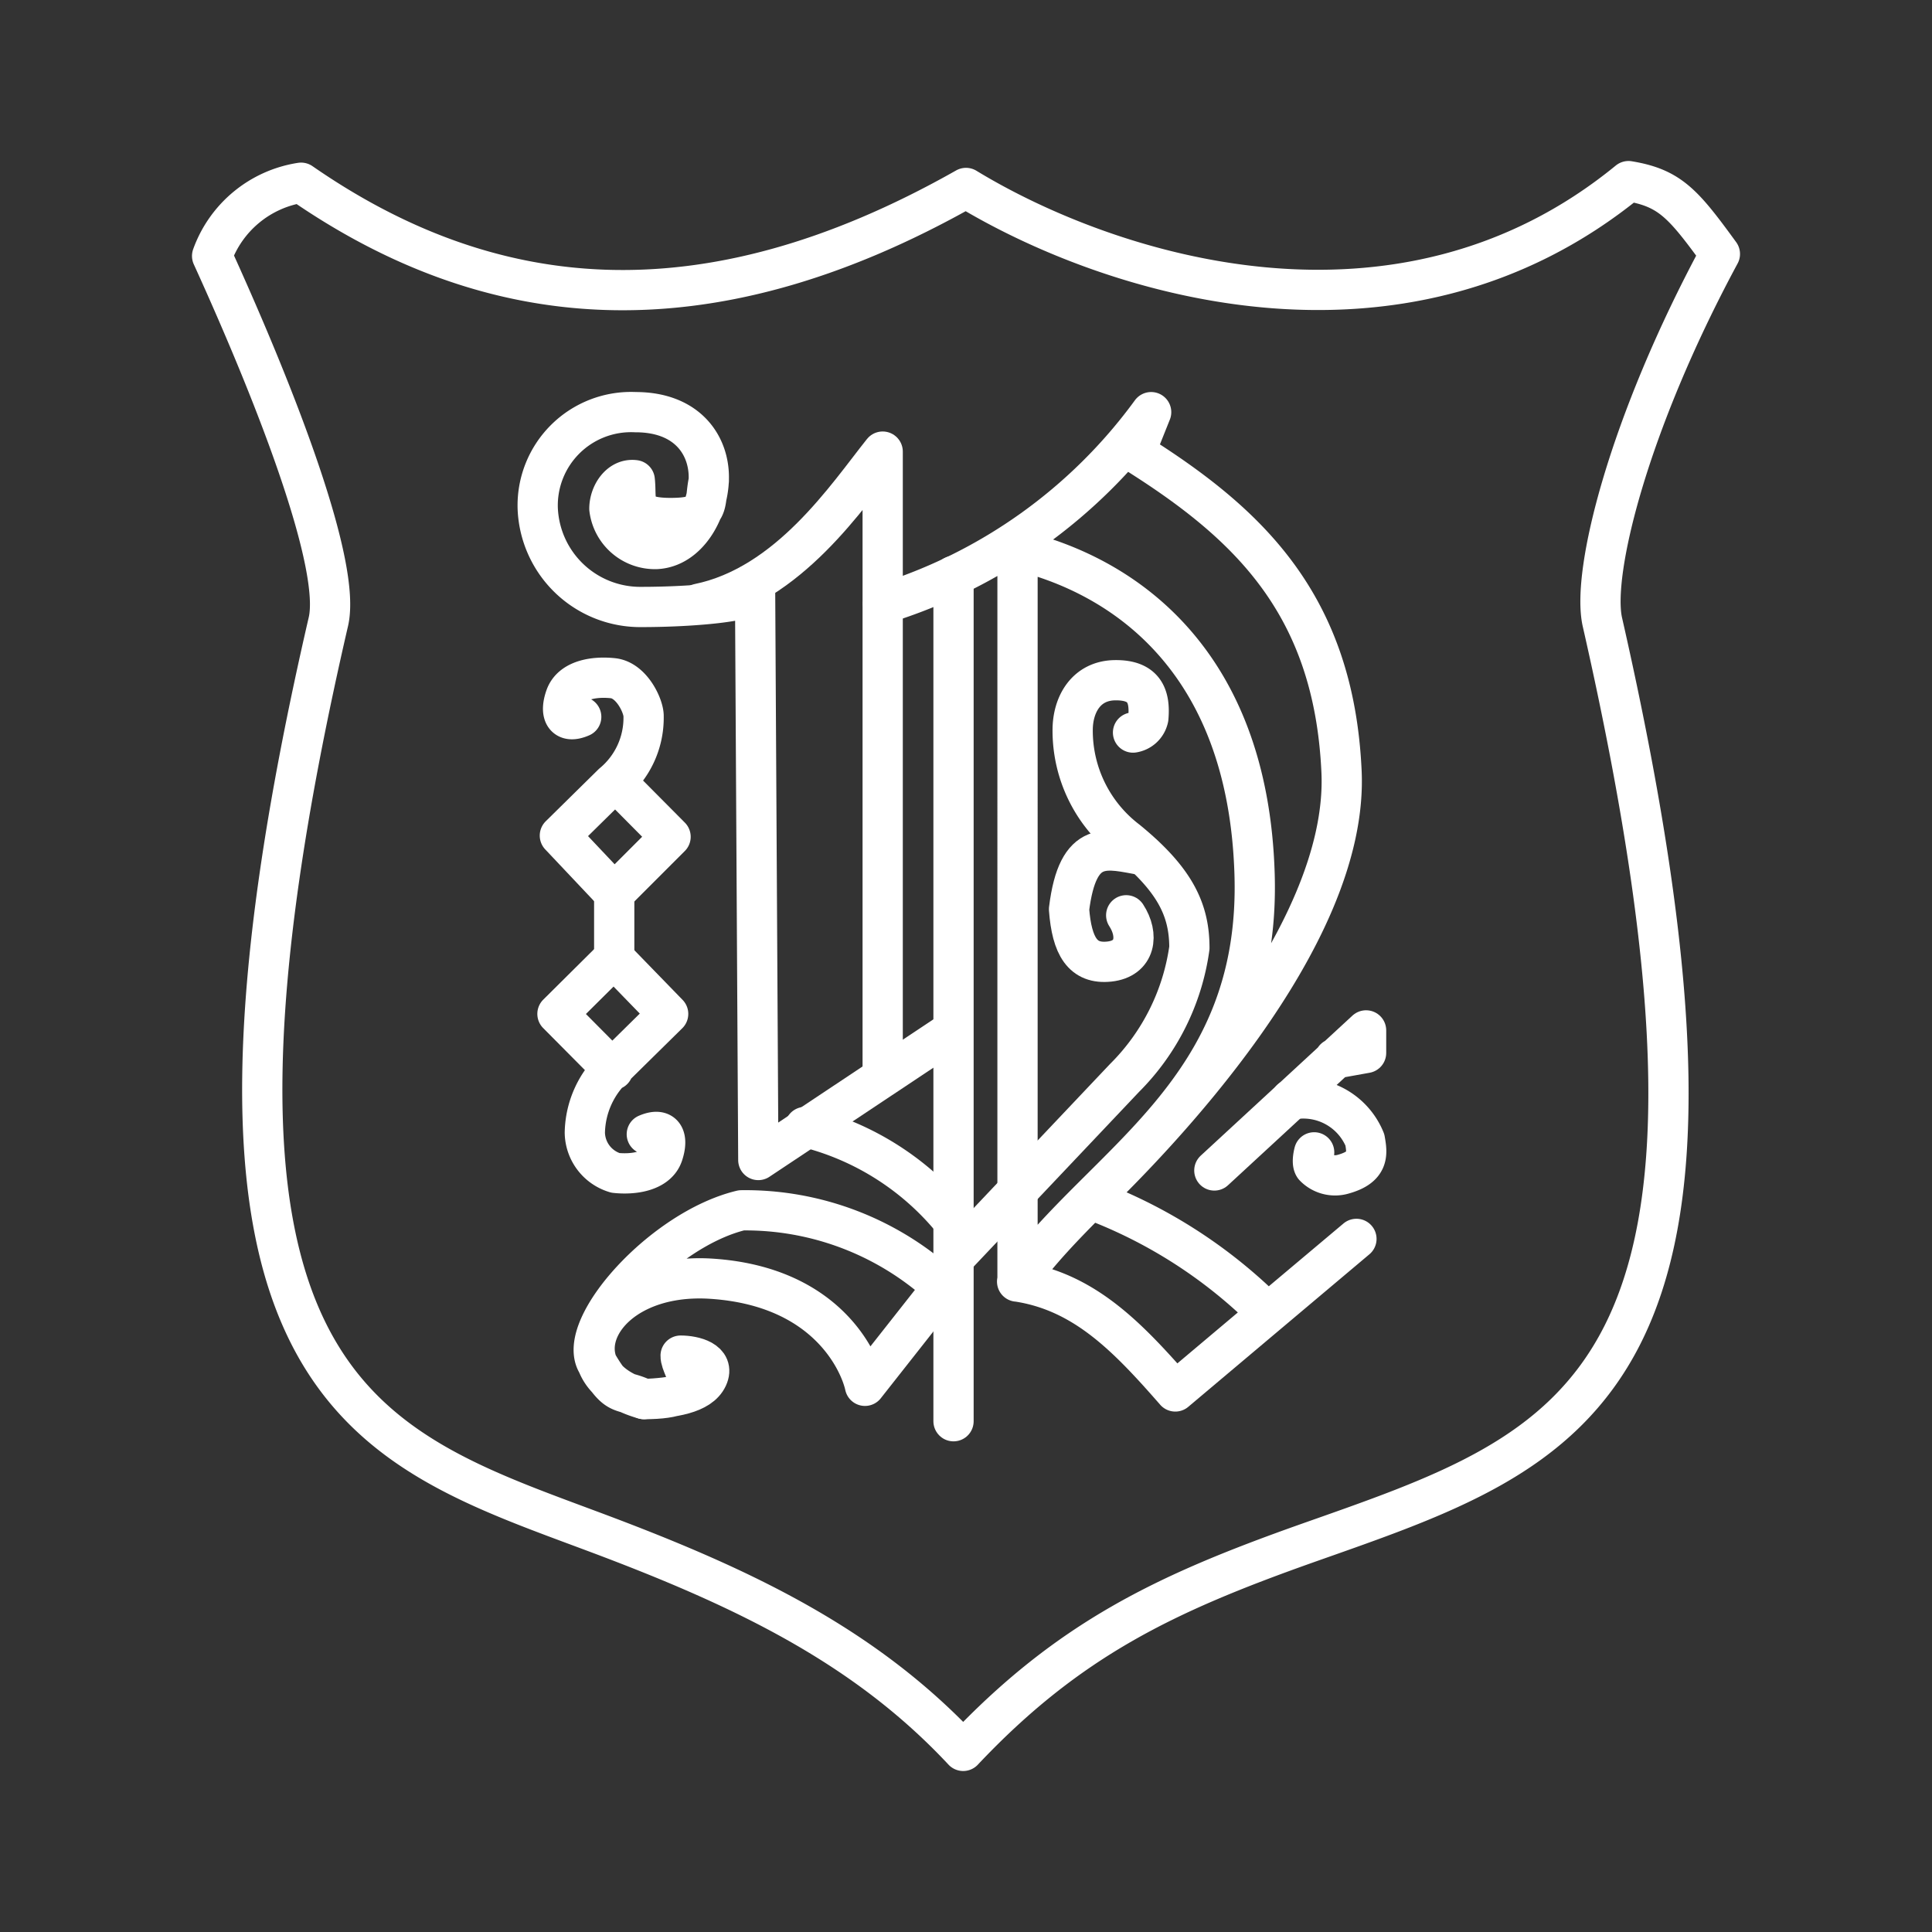 <?xml version="1.0" encoding="UTF-8"?>
<svg viewBox="0 0 48 48" xmlns="http://www.w3.org/2000/svg">
    <rect x="0" y="0" width="48" height="48" fill="#333333" stroke="none"/>
    <defs>
        <style>.a{fill:none;stroke:#fff;stroke-linecap:round;stroke-linejoin:round;}</style>
    </defs>
    <path class="a" d="M21.94,15a13,13,0,0,0,6.66-4.76l-.4,1C31,13,33.14,15,33.33,19.17S28.65,28.3,27.1,29.8a12.29,12.29,0,0,1,4.4,2.83l2.2-1.85-4.5,3.79c-1.18-1.35-2.26-2.48-3.92-2.73V13.67c2.55.61,5.73,2.65,5.89,8.06s-3.77,7.14-5.9,10.11"/>
    <path class="a" d="m23.69 14.31v21"/>
    <path class="a" d="M23.56,25.68l-4.72,3.14-.08-14.13c0,.26-1.58.39-2.82.39a2.55,2.55,0,0,1-2.58-2.44,2.32,2.32,0,0,1,2.43-2.4c1.31,0,1.84.85,1.82,1.66s-.53,1.7-1.3,1.74a1.14,1.14,0,0,1-1.17-1c0-.36.26-.76.63-.71.06.53-.15.94.89.94s.82-.34.95-.93"/>
    <path class="a" d="M17.36,15c2.24-.46,3.69-2.68,4.57-3.78V26.67"/>
    <path class="a" d="m20 28a6.85 6.85 0 0 1 3.67 2.32"/>
    <path class="a" d="M16,34.76c1.71,0,.9-.72.91-1.08.33,0,.86.13.67.54S16.7,34.73,16,34.76Z"/>
    <path class="a" d="M16,34.76c-.57-.28-.65,0-1.17-.9s1.63-3.32,3.59-3.79a7.24,7.24,0,0,1,5,1.91l-1.93,2.45c-.13-.59-.94-2.47-3.81-2.66S13.72,34.13,16,34.76Z"/>
    <path class="a" d="M23.69,31.27l4.25-4.49a5.66,5.66,0,0,0,1.61-3.23c0-.94-.35-1.69-1.55-2.67a3.43,3.43,0,0,1-1.35-2.74c0-.63.33-1.23,1.05-1.24s.88.38.83.94a.46.46,0,0,1-.38.36"/>
    <path class="a" d="M28.41,21.25c-.91-.16-1.63-.44-1.85,1.34.07.92.34,1.37,1,1.3s.74-.66.42-1.15"/>
    <path class="a" d="M14.44,17.81c-.41.18-.54-.08-.39-.5s.71-.51,1.18-.46.77.71.76.95a2.12,2.12,0,0,1-.77,1.67l-1.31,1.29,1.35,1.43,1.4-1.4-1.37-1.38"/>
    <path class="a" d="M16.07,28.18c.42-.18.54.08.4.5s-.72.51-1.18.46a1.06,1.06,0,0,1-.76-1,2.29,2.29,0,0,1,.76-1.66l1.31-1.29L15.25,23.8l-1.4,1.39,1.38,1.39"/>
    <path class="a" d="m15.26 22.19v1.61"/>
    <path class="a" d="M30.17,29.08l3.77-3.48,0,.56-.78.14"/>
    <path class="a" d="M32.07,27.32a1.65,1.65,0,0,1,1.84,1c.06.34.11.67-.53.85a.72.72,0,0,1-.73-.19c-.07-.1,0-.35,0-.35"/>
    <path class="a" d="M24,4.67C17.43,8.39,12.1,7.74,7.48,4.54A2.8,2.8,0,0,0,5.27,6.36c1.69,3.71,3.2,7.71,2.89,9.08C3.74,34.55,9,35.9,14.87,38.1c3.65,1.37,6.64,2.81,9.06,5.4,2.63-2.79,5.06-3.92,8.49-5.14,6.82-2.41,11.74-3.78,7.39-22.91-.27-1.21.63-4.89,2.92-9.14-.91-1.25-1.24-1.64-2.27-1.81C34.74,9.18,27.5,6.8,24,4.67Z"/>
</svg>
